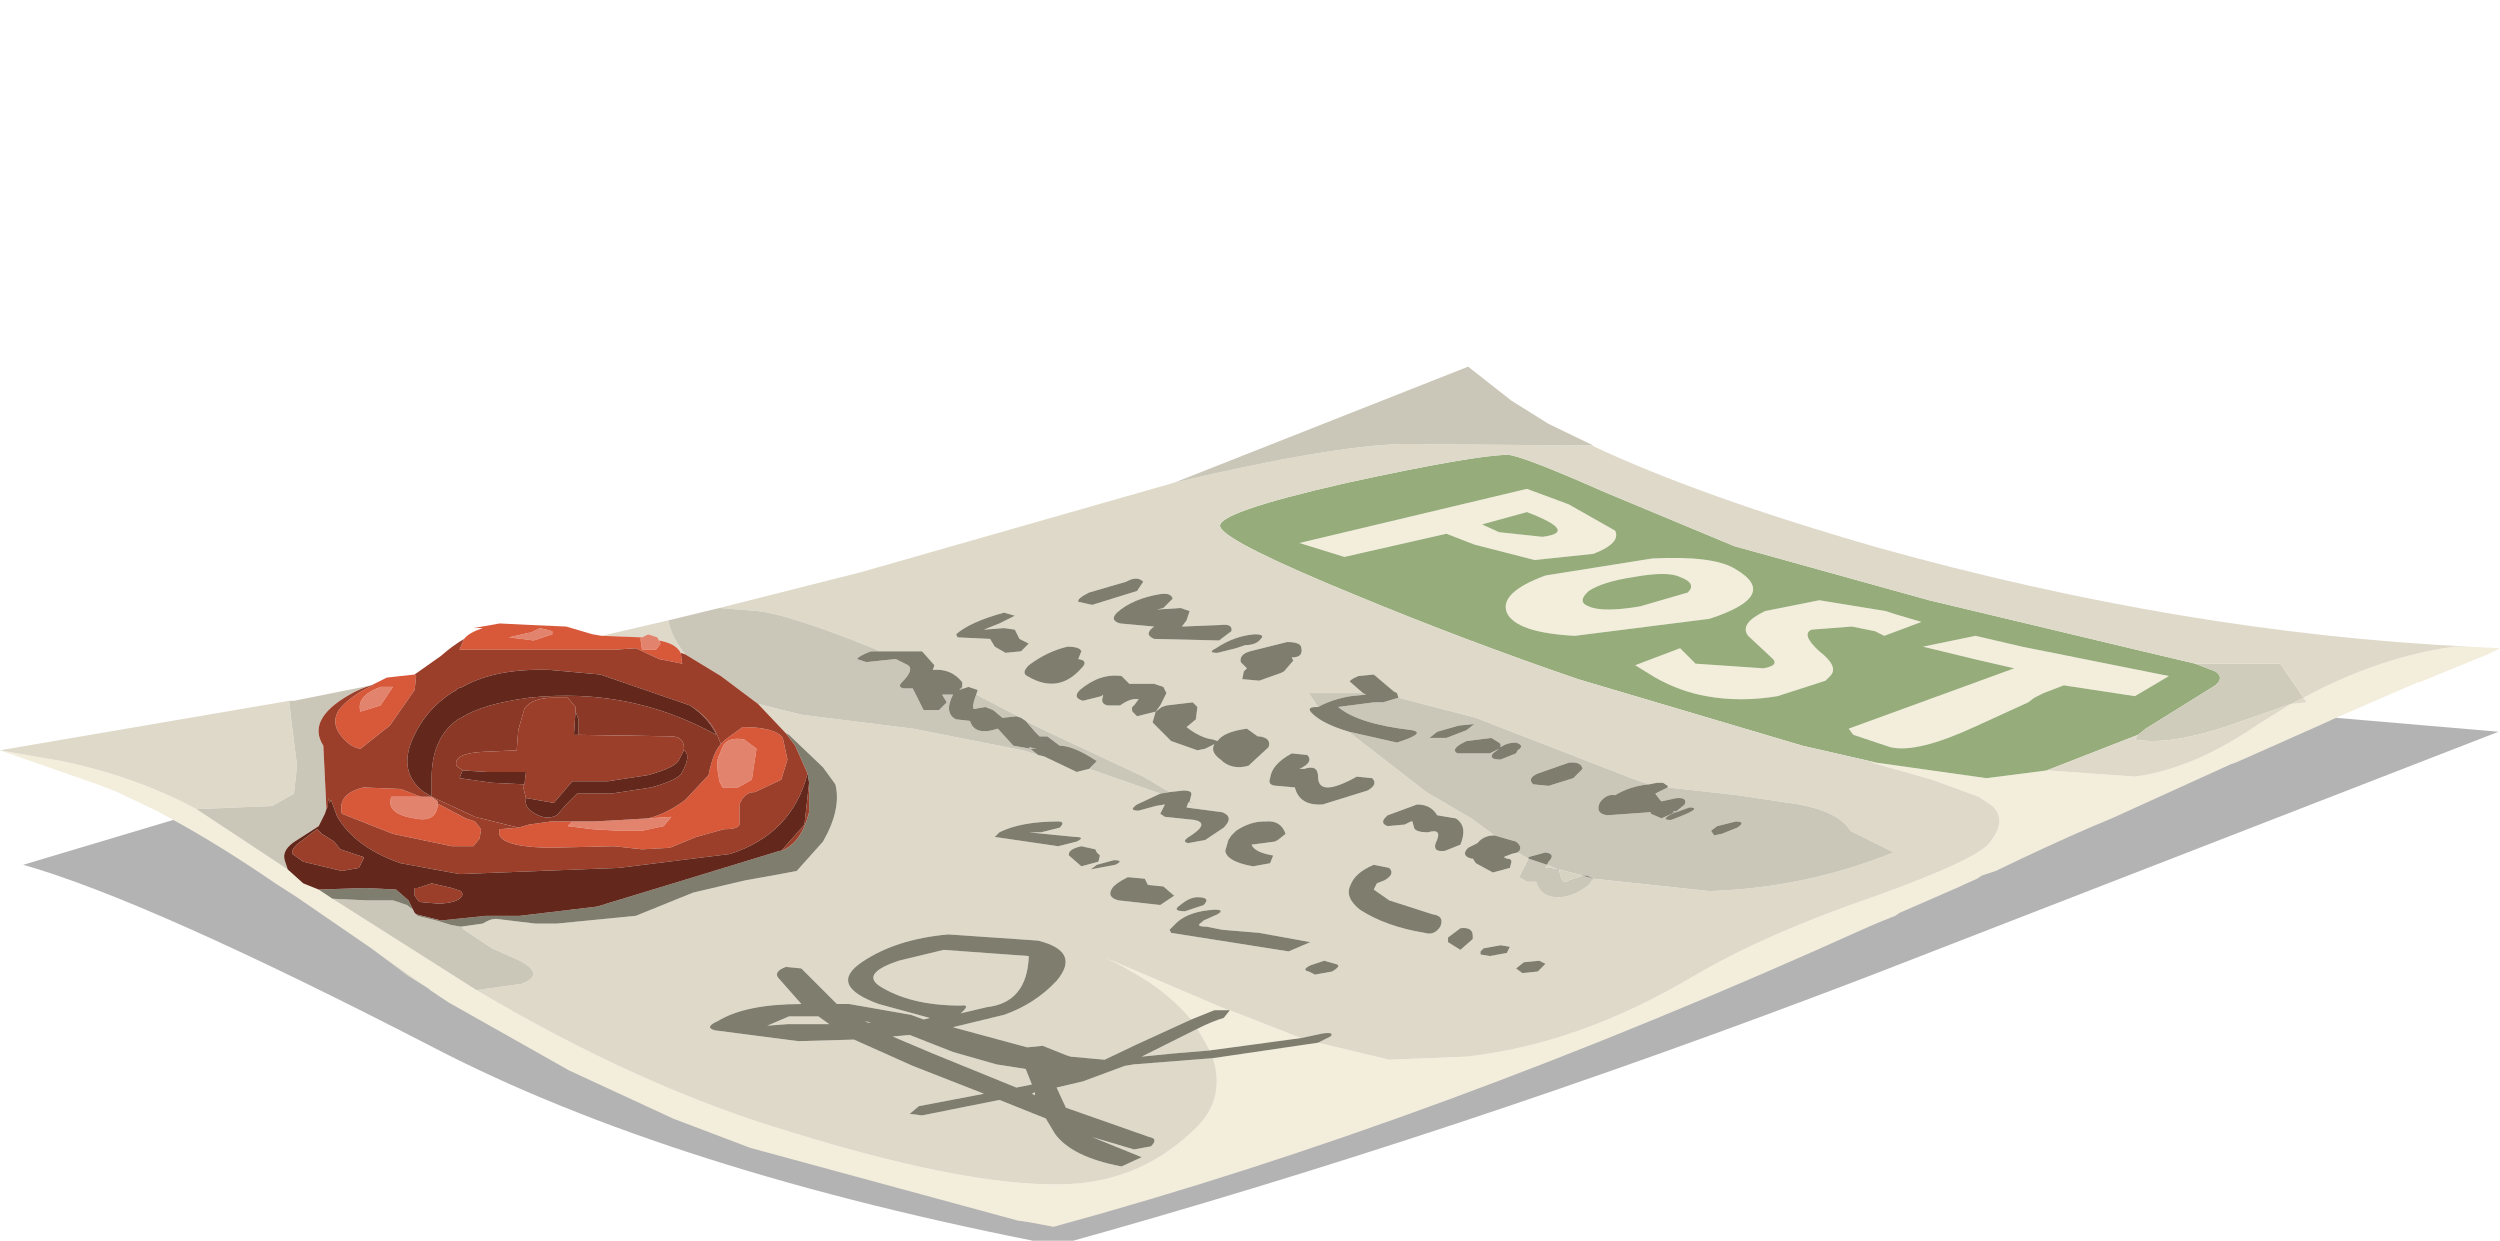 <?xml version="1.0" encoding="UTF-8" standalone="no"?>
<svg xmlns:xlink="http://www.w3.org/1999/xlink" height="40.1px" width="80.8px" xmlns="http://www.w3.org/2000/svg">
  <g transform="matrix(1.0, 0.0, 0.0, 1.0, 0.0, 0.0)">
    <use height="28.4" transform="matrix(1.0, 0.0, 0.0, 1.0, 0.0, 11.85)" width="80.8" xlink:href="#shape0"/>
  </g>
  <defs>
    <g id="shape0" transform="matrix(1.0, 0.0, 0.0, 1.0, 0.0, -11.85)">
      <path d="M61.25 19.85 L62.1 20.1 60.9 20.55 60.6 20.4 59.85 20.25 58.55 20.35 Q58.2 20.5 58.8 21.05 59.45 21.55 59.15 21.85 L59.0 22.0 57.45 22.5 Q56.25 22.7 55.15 22.5 54.3 22.35 53.5 21.9 L52.85 21.5 54.3 20.95 54.8 21.45 57.0 21.6 Q57.55 21.5 57.25 21.25 L56.5 20.55 Q56.2 20.15 57.05 19.75 L58.8 19.4 60.95 19.75 61.25 19.85 M65.1 21.6 L63.8 21.3 62.15 20.9 63.85 20.55 65.35 20.9 70.1 21.85 69.0 22.5 66.7 22.15 66.05 22.4 65.75 22.55 65.55 22.7 63.8 23.5 Q61.95 24.35 61.1 24.15 L59.9 23.75 59.75 23.55 65.1 21.6 M60.65 24.65 L64.2 25.15 66.15 24.9 66.2 24.9 69.0 25.1 Q70.9 24.85 73.0 23.4 L74.05 22.75 74.55 22.7 74.45 22.55 Q76.85 21.25 79.3 20.9 L79.8 20.9 80.8 20.95 80.4 21.15 78.2 22.05 78.15 22.05 75.5 23.2 74.95 23.45 72.25 24.65 72.1 24.7 68.25 26.45 67.65 26.7 Q66.15 27.35 64.5 28.15 L64.05 28.3 63.9 28.4 63.45 28.6 63.35 28.65 61.4 29.5 61.25 29.6 60.75 29.8 60.4 29.95 Q46.35 36.3 34.05 39.65 L33.25 39.5 32.9 39.45 24.25 37.1 21.75 36.15 18.4 34.6 14.5 32.4 13.9 32.0 13.85 31.95 12.0 30.65 9.6 29.0 8.9 28.55 Q7.15 27.35 5.6 26.5 L5.05 26.2 4.0 25.7 3.8 25.6 3.15 25.35 0.0 24.25 2.0 24.6 Q4.4 25.1 6.35 26.15 L9.3 28.1 9.8 28.55 10.3 28.75 10.75 29.05 15.4 32.0 Q20.7 35.15 25.6 36.6 31.75 38.5 34.85 38.25 36.95 38.05 38.5 36.6 39.65 35.6 39.2 34.2 L42.6 33.7 44.9 34.25 47.4 34.15 Q51.0 33.75 54.65 31.6 57.0 30.2 60.65 28.95 63.7 27.85 64.25 27.3 64.9 26.55 64.4 26.05 L63.95 25.75 62.45 25.2 60.5 24.65 60.65 24.65 M47.9 16.95 L48.45 17.2 49.85 17.35 Q51.05 17.2 49.35 16.55 L47.9 16.95 M49.6 18.1 L47.65 17.6 46.75 17.25 43.45 18.0 42.0 17.55 49.35 15.8 50.7 16.3 52.2 17.15 Q52.4 17.55 51.5 17.9 L49.6 18.1 M48.7 19.8 Q48.45 19.15 49.95 18.6 L53.4 18.05 Q55.4 17.95 56.1 18.4 57.55 19.25 55.25 20.0 L50.9 20.55 Q49.0 20.45 48.7 19.8 M54.55 19.15 Q54.85 18.85 54.3 18.65 53.9 18.45 52.8 18.65 51.8 18.8 51.35 19.1 50.95 19.45 51.35 19.6 51.8 19.8 53.0 19.6 L54.55 19.15 M39.7 32.65 L39.25 32.65 38.5 32.95 Q37.95 32.3 37.15 31.75 36.2 31.15 35.6 30.9 L35.95 31.05 36.3 31.2 39.7 32.65 M39.75 32.65 L42.05 33.55 39.1 33.95 38.7 33.25 Q39.2 33.0 39.55 32.9 L39.75 32.65" fill="#f3eddb" fill-rule="evenodd" stroke="none"/>
      <path d="M65.1 21.6 L59.75 23.55 59.9 23.75 61.1 24.15 Q61.95 24.35 63.8 23.5 L65.55 22.7 65.75 22.55 66.05 22.4 66.7 22.15 69.0 22.5 70.1 21.85 65.35 20.9 63.85 20.55 62.15 20.9 63.8 21.3 65.1 21.6 M61.25 19.85 L60.95 19.75 58.8 19.4 57.05 19.75 Q56.2 20.15 56.5 20.55 L57.25 21.25 Q57.55 21.5 57.0 21.6 L54.8 21.45 54.3 20.95 52.85 21.5 53.5 21.9 Q54.3 22.35 55.15 22.5 56.25 22.7 57.45 22.5 L59.0 22.0 59.15 21.85 Q59.45 21.55 58.8 21.05 58.2 20.5 58.55 20.35 L59.85 20.25 60.6 20.4 60.9 20.55 62.1 20.1 61.25 19.85 M70.95 21.45 L71.6 21.7 Q71.9 21.9 71.6 22.15 L69.35 23.55 69.1 23.75 66.15 24.9 64.2 25.15 60.65 24.65 58.25 24.1 51.0 21.95 Q47.35 20.7 43.85 19.25 39.7 17.55 39.45 17.05 39.15 16.6 43.55 15.6 47.7 14.7 48.75 14.7 49.25 14.75 51.85 15.9 L56.05 17.65 62.35 19.4 69.05 21.0 70.95 21.45 M49.6 18.1 L51.5 17.9 Q52.4 17.55 52.2 17.15 L50.7 16.3 49.35 15.8 42.0 17.55 43.45 18.0 46.75 17.25 47.65 17.6 49.6 18.1 M47.9 16.95 L49.35 16.55 Q51.05 17.2 49.85 17.35 L48.45 17.2 47.9 16.95 M48.7 19.8 Q49.0 20.45 50.9 20.55 L55.25 20.0 Q57.55 19.25 56.1 18.4 55.4 17.95 53.4 18.05 L49.95 18.6 Q48.45 19.15 48.7 19.8 M54.55 19.15 L53.0 19.6 Q51.8 19.8 51.35 19.6 50.95 19.45 51.35 19.1 51.8 18.8 52.8 18.65 53.9 18.45 54.3 18.65 54.85 18.85 54.55 19.15" fill="#96ac7a" fill-rule="evenodd" stroke="none"/>
      <path d="M69.1 23.75 L69.35 23.55 71.6 22.15 Q71.9 21.9 71.6 21.7 L70.95 21.45 73.7 21.45 74.45 22.55 74.05 22.75 71.9 23.5 Q70.05 24.1 69.0 23.9 L69.1 23.75" fill="#d0ccbc" fill-rule="evenodd" stroke="none"/>
      <path d="M70.95 21.45 L69.05 21.0 62.35 19.4 56.05 17.65 51.85 15.9 Q49.25 14.75 48.75 14.7 47.7 14.7 43.55 15.6 39.15 16.6 39.45 17.05 39.7 17.55 43.85 19.25 47.35 20.7 51.0 21.95 L58.25 24.1 60.65 24.65 60.5 24.65 62.45 25.2 63.95 25.75 64.4 26.05 Q64.9 26.55 64.25 27.3 63.7 27.85 60.65 28.95 57.0 30.2 54.65 31.6 51.0 33.75 47.4 34.15 L44.9 34.25 42.6 33.7 43.0 33.5 Q43.15 33.35 42.75 33.4 L42.05 33.55 39.75 32.65 39.7 32.65 36.3 31.2 35.95 31.05 35.6 30.9 Q36.2 31.15 37.15 31.75 37.95 32.3 38.5 32.95 L36.75 33.75 35.7 34.25 34.6 34.15 34.45 34.1 33.7 33.8 33.2 33.85 30.8 33.2 32.45 32.8 Q33.45 32.45 34.15 31.7 34.95 30.75 33.55 30.4 L30.65 30.2 Q28.95 30.35 27.85 31.1 26.75 31.85 28.4 32.45 L30.05 32.9 29.85 32.95 29.45 32.8 27.45 32.45 27.05 32.45 25.9 31.3 25.4 31.25 Q25.0 31.4 25.15 31.6 L25.9 32.45 Q24.1 32.45 23.2 33.0 22.75 33.2 23.1 33.3 L25.8 33.65 27.6 33.6 29.5 34.45 31.8 35.35 29.7 35.75 29.4 36.0 29.8 36.05 32.3 35.55 33.05 35.85 33.8 36.15 34.1 36.65 Q34.65 37.4 36.25 37.7 L36.9 37.4 35.3 36.75 36.65 37.15 37.2 37.05 Q37.45 36.8 37.15 36.75 L34.45 35.8 34.15 35.15 35.0 34.95 36.35 34.45 36.65 34.4 39.2 34.2 Q39.65 35.6 38.5 36.6 36.95 38.05 34.85 38.25 31.75 38.5 25.6 36.6 20.7 35.15 15.4 32.0 L16.85 31.8 Q17.65 31.5 16.8 31.05 L15.9 30.65 15.0 30.05 14.9 29.95 15.6 29.85 Q15.85 29.7 16.0 29.7 L16.05 29.7 17.3 29.85 18.0 29.85 20.55 29.6 22.4 28.85 24.1 28.45 24.95 28.3 25.75 28.15 26.6 27.2 Q27.2 26.15 27.0 25.35 L26.6 24.8 25.5 23.75 25.4 23.7 24.5 22.75 25.9 23.1 29.5 23.55 33.05 24.25 33.55 24.4 33.75 24.45 34.8 24.95 35.2 24.85 37.5 25.65 36.75 26.0 Q36.45 26.2 36.8 26.2 L37.35 26.05 37.65 26.0 37.5 26.3 37.65 26.4 38.6 26.5 Q39.1 26.6 38.5 27.0 38.15 27.2 38.4 27.25 L38.95 27.15 39.55 26.75 Q39.9 26.4 39.5 26.25 L38.35 26.1 38.4 25.95 38.75 26.0 38.45 25.9 38.5 25.7 Q38.55 25.55 38.25 25.55 L37.8 25.6 36.95 25.1 33.75 23.6 33.15 23.3 33.0 23.2 31.55 22.45 31.6 22.3 31.3 22.2 31.15 22.25 31.1 22.2 31.1 22.05 Q30.75 21.6 30.15 21.65 L30.2 21.5 29.8 21.05 28.45 21.05 28.1 20.9 Q25.45 19.85 24.5 19.75 L23.25 19.65 27.8 18.5 37.95 15.6 Q43.05 14.4 45.35 14.35 L51.45 14.4 Q54.95 16.05 60.7 17.7 70.55 20.45 79.8 20.9 L79.3 20.9 Q76.85 21.25 74.45 22.55 L74.55 22.7 74.05 22.75 73.0 23.4 Q70.9 24.85 69.0 25.1 L66.2 24.9 66.15 24.9 69.1 23.75 69.0 23.9 Q70.05 24.1 71.9 23.5 L74.05 22.75 74.45 22.55 73.7 21.45 70.95 21.45 M40.55 20.5 Q39.9 20.55 39.3 20.95 39.0 21.1 39.35 21.1 L39.95 20.95 40.25 20.85 Q40.6 20.85 40.75 20.65 40.9 20.5 40.55 20.5 M42.05 20.9 Q42.0 20.75 41.6 20.75 L40.4 21.05 Q40.05 21.15 40.1 21.4 L40.3 21.6 40.2 21.7 40.15 21.95 40.7 22.0 41.4 21.75 41.5 21.7 41.8 21.35 41.75 21.25 Q42.15 21.25 42.05 20.9 M40.7 23.8 L40.65 23.8 40.3 23.55 Q39.55 23.65 39.35 23.95 L39.2 23.9 Q38.8 23.85 38.35 23.5 L38.65 23.25 38.7 22.85 38.55 22.7 37.7 22.8 37.55 22.85 37.35 23.0 37.25 23.35 37.85 23.95 38.7 24.25 38.95 24.2 39.25 24.05 Q39.1 24.3 39.45 24.55 39.8 24.9 40.35 24.75 L41.0 24.15 Q41.1 23.85 40.7 23.8 M44.05 22.4 L42.3 22.4 42.6 22.85 42.55 22.85 Q42.2 22.85 42.4 23.05 42.75 23.4 43.6 23.65 L43.65 23.7 46.1 25.6 47.55 26.45 48.3 27.0 Q47.95 27.0 47.75 27.25 L47.45 27.4 Q47.2 27.65 47.55 27.75 L47.6 27.75 47.7 27.9 48.25 28.2 48.8 28.05 48.85 27.85 Q48.85 27.75 48.7 27.75 L48.6 27.7 48.85 27.6 49.05 27.55 49.3 27.7 49.4 27.75 49.1 28.35 49.35 28.5 49.65 28.5 Q49.8 29.0 50.35 29.0 50.85 29.0 51.35 28.6 L51.5 28.4 55.25 28.8 Q58.35 28.7 61.2 27.55 L59.8 26.85 Q59.45 26.25 58.15 26.0 L56.15 25.7 53.9 25.45 53.9 25.4 53.75 25.3 53.55 25.3 53.3 25.35 52.85 25.2 47.7 23.2 45.2 22.55 45.15 22.4 45.05 22.35 44.4 21.8 43.9 21.85 Q43.55 22.0 43.65 22.05 L44.05 22.4 M41.75 24.35 Q41.1 24.7 41.05 25.15 40.95 25.4 41.3 25.4 L41.85 25.45 Q42.0 26.05 42.75 26.0 L44.2 25.55 Q44.55 25.35 44.35 25.15 L43.85 25.1 Q42.6 25.8 42.6 25.1 42.6 24.7 42.15 24.85 L42.0 24.85 42.1 24.8 Q42.45 24.6 42.25 24.4 L41.75 24.35 M6.35 26.15 Q4.4 25.1 2.0 24.6 L0.0 24.25 9.35 22.65 9.4 23.15 9.6 24.75 9.5 25.65 8.8 26.05 6.35 26.15 M12.0 30.65 L13.85 31.95 13.2 31.55 12.0 30.65 M46.7 27.5 L47.2 27.3 Q47.45 26.7 47.05 26.45 L46.45 26.35 Q46.25 26.0 45.8 26.0 L44.85 26.35 Q44.55 26.6 44.85 26.7 L45.4 26.65 45.6 26.55 45.65 26.55 45.7 26.75 Q45.75 26.9 46.15 26.9 46.65 26.75 46.4 27.25 46.3 27.55 46.7 27.5 M46.8 30.45 L47.2 30.7 47.6 30.35 47.6 30.25 Q47.6 29.95 47.2 30.0 L46.8 30.3 46.8 30.45 M46.3 29.55 L44.9 29.1 44.4 28.75 44.5 28.55 44.75 28.45 Q45.1 28.25 44.9 28.05 L44.4 27.95 Q43.8 28.2 43.65 28.6 43.45 29.0 43.95 29.4 44.8 29.95 46.05 30.15 46.35 30.25 46.55 29.95 46.7 29.6 46.3 29.55 M47.85 30.75 L47.85 30.85 48.15 30.9 48.7 30.8 48.8 30.6 48.5 30.55 47.95 30.65 47.85 30.75 M41.55 26.95 Q41.4 26.5 40.9 26.55 L40.85 26.55 Q40.4 26.55 39.95 26.85 L39.8 27.0 39.7 27.15 39.6 27.5 Q39.65 27.85 40.5 28.0 L41.05 27.9 41.15 27.65 Q40.55 27.55 40.45 27.3 L41.2 27.2 41.3 27.15 41.55 26.95 M41.65 30.75 L42.35 30.45 40.7 30.15 39.5 30.05 39.0 29.95 Q38.6 29.95 38.85 29.8 L38.9 29.75 39.35 29.55 Q39.6 29.4 39.25 29.4 38.45 29.45 38.05 29.8 L37.8 30.05 37.85 30.15 39.75 30.45 41.65 30.75 M43.15 31.15 L42.8 31.05 42.35 31.2 Q42.05 31.35 42.3 31.4 L42.5 31.5 43.05 31.4 Q43.4 31.2 43.15 31.15 M49.7 31.4 L49.95 31.15 49.75 31.05 49.25 31.1 49.0 31.3 49.2 31.45 49.7 31.4 M21.6 20.05 Q21.7 20.6 22.15 21.15 L22.0 21.1 Q21.85 20.8 21.3 20.7 L21.25 20.6 20.95 20.5 20.75 20.6 19.45 20.55 21.6 20.05 M33.25 21.5 Q33.0 21.75 33.2 21.85 34.2 22.45 34.95 21.6 35.2 21.35 34.85 21.3 L34.95 21.05 Q34.9 20.9 34.5 20.9 33.85 21.05 33.25 21.5 M32.95 20.65 L32.8 20.35 32.45 20.3 31.8 20.35 32.3 20.15 32.8 19.9 32.45 19.8 Q31.35 20.1 30.9 20.5 L30.95 20.6 32.0 20.65 32.15 20.9 32.5 21.1 33.0 21.05 33.25 20.8 32.95 20.65 M34.85 19.45 L35.3 19.55 36.75 19.1 36.95 18.8 Q36.75 18.6 36.4 18.8 L35.2 19.15 Q34.8 19.35 34.85 19.45 M35.0 22.65 L35.6 22.5 35.65 22.45 35.65 22.5 Q35.55 22.75 35.8 22.8 L36.2 22.8 Q36.55 22.55 36.8 22.6 L36.65 22.8 Q36.55 22.85 36.6 23.0 L36.75 23.15 37.35 23.0 37.5 22.8 37.7 22.4 37.6 22.2 37.3 22.1 36.5 22.1 36.25 21.85 Q35.55 21.75 34.9 22.3 34.65 22.55 35.0 22.65 M38.45 19.75 L38.15 19.65 37.4 19.7 37.6 19.65 37.9 19.35 Q37.85 19.15 37.5 19.2 36.6 19.35 36.1 19.8 35.85 20.05 36.2 20.15 L37.3 20.25 Q36.95 20.5 37.3 20.65 L39.4 20.7 39.8 20.4 Q39.85 20.15 39.45 20.2 L38.2 20.25 38.35 20.05 38.45 19.75 M35.45 27.55 L35.4 27.45 34.95 27.35 Q34.5 27.45 34.55 27.65 L34.95 28.0 35.5 27.85 35.55 27.65 35.45 27.55 M37.95 28.95 L37.6 28.65 37.1 28.6 37.0 28.4 36.45 28.35 Q36.05 28.55 35.95 28.7 35.75 29.0 36.15 29.1 L37.5 29.25 37.95 28.95 M35.45 27.95 L35.25 28.1 36.05 27.95 Q36.35 27.8 36.0 27.8 L35.45 27.95 M33.65 26.9 L34.25 26.75 Q34.45 26.55 34.2 26.55 33.0 26.55 32.3 26.9 L32.15 27.05 34.2 27.35 34.8 27.2 Q35.1 27.05 34.75 27.05 L33.25 26.9 33.65 26.9 M33.25 30.9 Q33.2 32.4 31.9 32.55 L31.05 32.75 Q31.4 32.45 31.05 32.5 29.4 32.5 28.4 31.85 27.85 31.45 29.05 31.05 L30.5 30.7 33.25 30.9 M33.35 35.05 L32.85 35.15 30.15 34.05 28.85 33.5 29.4 33.45 30.8 34.0 32.2 34.4 33.15 34.55 33.35 35.05 M33.45 35.3 L33.45 35.4 33.35 35.35 33.45 35.3 M39.1 33.95 L37.9 34.05 36.9 34.15 37.3 33.95 38.7 33.25 39.1 33.95 M28.15 33.05 L28.05 33.05 27.95 33.0 28.15 33.05 M26.45 32.85 L26.8 33.1 25.45 33.1 24.8 33.15 25.5 32.85 26.45 32.85" fill="#ded9c8" fill-rule="evenodd" stroke="none"/>
      <path d="M13.85 31.95 L13.9 32.0 14.5 32.4 18.4 34.6 21.75 36.15 24.25 37.1 32.9 39.45 33.25 39.5 34.05 39.65 Q46.35 36.3 60.4 29.95 L60.75 29.8 61.25 29.6 61.4 29.5 63.35 28.65 63.45 28.6 63.9 28.4 64.05 28.3 64.5 28.15 Q66.15 27.35 67.65 26.7 L68.25 26.45 72.1 24.7 72.25 24.65 74.95 23.45 75.5 23.2 80.75 23.65 60.4 31.55 Q46.95 36.7 34.15 40.25 21.7 37.85 14.0 33.85 4.8 29.1 0.75 27.95 L5.6 26.5 Q7.15 27.35 8.9 28.55 L9.6 29.0 12.0 30.65 13.2 31.55 13.85 31.95" fill="url(#gradient0)" fill-rule="evenodd" stroke="none"/>
      <path d="M37.95 15.6 L47.45 11.85 48.85 12.95 50.05 13.7 51.5 14.4 51.45 14.4 45.35 14.35 Q43.05 14.4 37.95 15.6 M42.6 22.85 L42.3 22.4 44.05 22.4 44.15 22.45 43.65 22.5 Q43.05 22.6 42.6 22.85 M45.2 22.55 L47.7 23.2 52.85 25.2 53.3 25.35 Q52.7 25.4 52.2 25.7 51.9 25.65 51.7 25.95 51.55 26.3 51.95 26.35 L53.35 26.25 53.35 26.3 53.7 26.45 54.15 26.25 54.45 26.0 Q54.55 25.75 54.15 25.8 L53.7 25.9 53.65 25.85 53.5 25.65 53.9 25.45 56.15 25.7 58.15 26.0 Q59.45 26.25 59.8 26.85 L61.2 27.55 Q58.35 28.7 55.25 28.8 L51.5 28.4 51.35 28.6 Q50.85 29.0 50.35 29.0 49.8 29.0 49.65 28.5 L49.35 28.5 49.1 28.35 49.4 27.75 49.3 27.7 49.05 27.55 Q49.25 27.4 49.0 27.2 L48.3 27.0 47.55 26.45 46.1 25.6 43.65 23.7 43.6 23.65 45.15 24.0 Q46.1 23.7 45.65 23.6 43.9 23.4 43.25 22.85 L44.4 22.7 44.7 22.7 45.2 22.55 M46.75 23.85 L47.4 23.6 47.65 23.4 47.15 23.45 46.45 23.65 46.2 23.85 46.75 23.85 M47.1 24.35 L48.15 24.35 48.45 24.2 48.25 24.35 Q48.1 24.55 48.5 24.55 L49.0 24.35 49.05 24.25 Q49.3 24.1 49.0 24.0 48.7 24.0 48.5 24.15 L48.5 24.05 48.45 24.0 48.2 23.85 47.4 23.95 Q46.85 24.2 47.1 24.35 M15.4 32.0 L10.75 29.05 10.8 29.05 11.85 29.1 12.7 29.1 13.15 29.25 13.35 29.4 13.4 29.5 13.45 29.55 13.5 29.6 14.1 29.75 14.6 29.9 14.9 29.95 15.0 30.05 15.9 30.65 16.8 31.05 Q17.65 31.5 16.85 31.8 L15.4 32.0 M9.3 28.1 L6.35 26.15 8.8 26.05 9.5 25.65 9.6 24.75 9.4 23.15 9.35 22.65 9.5 22.65 11.75 22.2 12.0 22.15 Q11.65 22.25 11.3 22.45 9.9 23.25 10.45 24.1 L10.55 26.15 10.5 26.3 10.3 26.7 9.6 27.15 Q9.1 27.45 9.2 27.8 L9.3 28.1 M56.1 26.55 L55.5 26.7 55.3 26.85 55.4 27.0 55.65 26.95 56.15 26.75 Q56.45 26.55 56.1 26.55 M54.15 26.25 L54.05 26.25 54.15 26.2 54.15 26.25 M51.15 24.85 Q51.1 24.6 50.7 24.65 L49.7 25.0 Q49.35 25.15 49.55 25.35 L50.05 25.4 50.85 25.15 51.15 24.85 M51.15 28.3 L51.5 28.4 51.3 28.3 51.15 28.3 50.4 28.1 50.4 28.15 Q50.5 28.65 50.7 28.45 L51.15 28.3 M49.4 27.75 L50.0 27.95 50.05 27.85 Q50.3 27.6 49.95 27.55 L49.4 27.7 49.4 27.75 M50.0 27.95 L49.95 28.05 50.15 28.05 50.35 28.1 50.0 27.95 M23.25 19.65 L24.5 19.75 Q25.45 19.85 28.1 20.9 L28.45 21.05 28.15 21.05 Q27.75 21.2 27.7 21.3 L28.0 21.4 28.95 21.3 29.35 21.5 Q29.55 21.65 29.15 22.05 29.0 22.2 29.2 22.25 L29.5 22.25 29.85 22.95 30.35 22.95 30.6 22.7 30.45 22.45 30.8 22.45 Q30.5 23.05 30.9 23.25 L31.35 23.3 Q31.5 23.8 32.25 23.55 L32.75 24.1 33.3 24.2 33.55 24.4 33.05 24.25 29.5 23.55 25.9 23.1 24.5 22.75 23.3 21.85 22.15 21.15 Q21.7 20.6 21.6 20.05 L23.25 19.65 M31.1 22.2 L31.15 22.25 31.0 22.3 31.1 22.2 M31.55 22.45 L33.0 23.2 32.85 23.15 32.4 23.2 32.1 22.95 31.85 22.85 31.55 22.9 Q31.35 23.0 31.55 22.45 M33.15 23.3 L33.75 23.6 36.95 25.1 37.8 25.6 37.5 25.65 35.2 24.85 35.45 24.6 Q34.7 24.1 34.25 24.1 L33.85 23.8 33.6 23.8 33.45 23.65 33.15 23.3 M38.45 25.9 L38.75 26.0 38.4 25.95 38.45 25.9 M33.3 24.2 L33.25 24.15 33.5 24.2 33.3 24.2" fill="#cbc7b8" fill-rule="evenodd" stroke="none"/>
      <path d="M40.7 23.8 Q41.1 23.85 41.0 24.15 L40.35 24.75 Q39.8 24.9 39.45 24.55 39.1 24.3 39.25 24.05 L38.95 24.2 38.7 24.25 37.85 23.95 37.25 23.35 37.35 23.0 37.55 22.85 37.7 22.8 38.55 22.7 38.7 22.85 38.65 23.25 38.35 23.5 Q38.8 23.85 39.2 23.9 L39.35 23.95 Q39.55 23.65 40.3 23.55 L40.65 23.8 40.7 23.8 M42.05 20.9 Q42.15 21.25 41.75 21.25 L41.8 21.35 41.5 21.7 41.4 21.75 40.7 22.0 40.15 21.95 40.2 21.7 40.3 21.6 40.1 21.4 Q40.05 21.15 40.4 21.05 L41.6 20.75 Q42.0 20.75 42.05 20.9 M40.55 20.5 Q40.9 20.5 40.75 20.65 40.6 20.85 40.25 20.85 L39.95 20.95 39.35 21.1 Q39.0 21.1 39.3 20.95 39.9 20.55 40.55 20.5 M44.05 22.4 L43.65 22.05 Q43.55 22.0 43.9 21.85 L44.4 21.8 45.05 22.35 45.15 22.4 45.2 22.55 44.7 22.7 44.4 22.7 43.25 22.85 Q43.9 23.4 45.65 23.6 46.1 23.7 45.15 24.0 L43.6 23.65 Q42.75 23.4 42.4 23.05 42.2 22.85 42.55 22.85 L42.6 22.85 Q43.05 22.6 43.65 22.5 L44.15 22.45 44.05 22.4 M53.3 25.35 L53.55 25.3 53.75 25.3 53.9 25.4 53.9 25.45 53.5 25.65 53.65 25.85 53.7 25.9 54.15 25.8 Q54.55 25.75 54.45 26.0 L54.15 26.25 53.7 26.45 53.35 26.3 53.35 26.25 51.95 26.35 Q51.55 26.3 51.7 25.95 51.9 25.65 52.2 25.7 52.7 25.4 53.3 25.35 M49.05 27.55 L48.85 27.6 48.6 27.7 48.7 27.75 Q48.85 27.75 48.85 27.85 L48.8 28.05 48.25 28.2 47.7 27.9 47.6 27.75 47.55 27.75 Q47.2 27.65 47.45 27.4 L47.75 27.25 Q47.95 27.0 48.3 27.0 L49.0 27.2 Q49.25 27.4 49.05 27.55 M41.75 24.35 L42.25 24.4 Q42.45 24.6 42.1 24.8 L42.0 24.85 42.15 24.85 Q42.6 24.7 42.6 25.1 42.6 25.8 43.85 25.1 L44.35 25.15 Q44.55 25.35 44.2 25.55 L42.75 26.0 Q42.0 26.05 41.85 25.45 L41.3 25.4 Q40.95 25.4 41.05 25.15 41.1 24.7 41.75 24.35 M47.1 24.35 Q46.85 24.2 47.4 23.95 L48.2 23.85 48.45 24.0 48.5 24.05 48.5 24.15 Q48.7 24.0 49.0 24.0 49.3 24.1 49.05 24.25 L49.0 24.35 48.5 24.55 Q48.1 24.55 48.25 24.35 L48.45 24.2 48.15 24.35 47.1 24.35 M46.75 23.85 L46.2 23.85 46.45 23.65 47.15 23.45 47.65 23.4 47.4 23.6 46.75 23.85 M42.6 33.7 L39.2 34.2 36.65 34.4 36.35 34.45 35.0 34.95 34.15 35.15 34.45 35.8 37.15 36.75 Q37.45 36.8 37.2 37.05 L36.65 37.15 35.3 36.75 36.9 37.4 36.25 37.7 Q34.65 37.4 34.1 36.65 L33.8 36.15 33.05 35.85 32.3 35.55 29.8 36.05 29.4 36.0 29.7 35.75 31.8 35.35 29.5 34.45 27.6 33.6 25.8 33.65 23.1 33.3 Q22.75 33.2 23.2 33.0 24.1 32.45 25.9 32.45 L25.15 31.6 Q25.0 31.4 25.4 31.25 L25.9 31.3 27.05 32.45 27.45 32.45 29.45 32.8 29.85 32.95 30.05 32.9 28.4 32.45 Q26.75 31.85 27.85 31.1 28.95 30.35 30.65 30.2 L33.55 30.4 Q34.95 30.75 34.15 31.7 33.45 32.45 32.45 32.8 L30.8 33.2 33.2 33.85 33.7 33.8 34.45 34.1 34.6 34.15 35.7 34.25 36.75 33.75 38.5 32.95 39.25 32.65 39.7 32.65 39.75 32.65 39.55 32.9 Q39.2 33.0 38.7 33.25 L37.3 33.95 36.9 34.15 37.9 34.05 39.1 33.95 42.05 33.55 42.75 33.4 Q43.15 33.35 43.0 33.5 L42.6 33.7 M10.75 29.05 L10.3 28.75 11.8 28.7 12.8 28.75 13.2 29.1 13.35 29.4 13.15 29.25 12.7 29.1 11.85 29.1 10.8 29.05 10.75 29.05 M56.1 26.55 Q56.45 26.55 56.15 26.75 L55.65 26.95 55.4 27.0 55.3 26.85 55.5 26.7 56.1 26.55 M51.15 24.85 L50.85 25.15 50.05 25.4 49.55 25.35 Q49.35 25.15 49.7 25.0 L50.7 24.65 Q51.1 24.6 51.15 24.85 M54.15 26.25 L54.15 26.2 54.05 26.25 54.15 26.25 M51.5 28.4 L51.15 28.3 51.3 28.3 51.5 28.4 M49.4 27.75 L49.4 27.7 49.95 27.55 Q50.3 27.6 50.05 27.85 L50.0 27.95 49.4 27.75 M47.85 30.75 L47.95 30.65 48.5 30.55 48.8 30.6 48.7 30.8 48.15 30.9 47.85 30.85 47.85 30.75 M46.3 29.55 Q46.7 29.6 46.55 29.95 46.35 30.25 46.05 30.15 44.8 29.95 43.95 29.4 43.45 29.0 43.65 28.6 43.8 28.2 44.4 27.95 L44.9 28.05 Q45.1 28.25 44.75 28.45 L44.5 28.55 44.4 28.75 44.9 29.1 46.3 29.55 M46.8 30.45 L46.8 30.3 47.2 30.0 Q47.6 29.95 47.6 30.25 L47.6 30.35 47.2 30.7 46.8 30.45 M46.7 27.5 Q46.3 27.55 46.4 27.25 46.65 26.75 46.15 26.9 45.75 26.9 45.7 26.75 L45.65 26.55 45.6 26.55 45.4 26.65 44.85 26.7 Q44.55 26.6 44.85 26.35 L45.8 26.0 Q46.25 26.0 46.45 26.35 L47.05 26.45 Q47.45 26.7 47.2 27.3 L46.7 27.5 M41.55 26.95 L41.3 27.15 41.2 27.2 40.45 27.3 Q40.55 27.55 41.15 27.65 L41.05 27.9 40.5 28.0 Q39.65 27.85 39.6 27.5 L39.7 27.15 39.8 27.0 39.95 26.85 Q40.4 26.55 40.85 26.55 L40.9 26.55 Q41.4 26.5 41.55 26.95 M41.65 30.75 L39.75 30.45 37.85 30.15 37.8 30.05 38.05 29.8 Q38.45 29.45 39.25 29.4 39.6 29.4 39.35 29.55 L38.9 29.75 38.85 29.8 Q38.6 29.95 39.0 29.95 L39.5 30.05 40.7 30.15 42.35 30.45 41.65 30.75 M43.15 31.15 Q43.4 31.2 43.05 31.4 L42.5 31.5 42.3 31.4 Q42.05 31.35 42.35 31.2 L42.8 31.05 43.15 31.15 M49.7 31.4 L49.2 31.45 49.0 31.3 49.25 31.1 49.75 31.05 49.95 31.15 49.7 31.4 M33.55 24.4 L33.3 24.2 32.75 24.1 32.25 23.55 Q31.5 23.8 31.35 23.3 L30.9 23.25 Q30.5 23.05 30.8 22.45 L30.45 22.45 30.6 22.7 30.35 22.95 29.85 22.95 29.5 22.25 29.2 22.25 Q29.0 22.2 29.15 22.05 29.55 21.65 29.35 21.5 L28.95 21.3 28.0 21.4 27.7 21.3 Q27.75 21.2 28.15 21.05 L28.45 21.05 29.8 21.05 30.2 21.5 30.15 21.65 Q30.75 21.6 31.1 22.05 L31.1 22.2 31.0 22.3 31.15 22.25 31.3 22.2 31.6 22.3 31.55 22.45 Q31.35 23.0 31.55 22.9 L31.85 22.85 32.1 22.95 32.4 23.2 32.85 23.15 33.0 23.2 33.15 23.3 33.45 23.65 33.6 23.8 33.85 23.8 34.25 24.1 Q34.7 24.1 35.45 24.6 L35.2 24.85 34.8 24.95 33.75 24.45 33.55 24.4 M37.8 25.6 L38.25 25.55 Q38.55 25.55 38.5 25.7 L38.45 25.9 38.4 25.95 38.35 26.1 39.5 26.25 Q39.9 26.4 39.55 26.75 L38.95 27.15 38.4 27.25 Q38.15 27.2 38.5 27.0 39.1 26.6 38.6 26.5 L37.65 26.4 37.5 26.3 37.65 26.0 37.35 26.05 36.8 26.2 Q36.45 26.2 36.75 26.0 L37.5 25.65 37.8 25.6 M26.1 25.0 L25.7 24.1 25.4 23.7 25.5 23.75 26.6 24.8 27.0 25.35 Q27.2 26.15 26.6 27.2 L25.75 28.15 24.95 28.3 24.1 28.45 22.4 28.85 20.55 29.6 18.0 29.85 17.3 29.85 16.05 29.7 16.0 29.7 Q15.85 29.7 15.6 29.85 L14.9 29.95 14.6 29.9 14.1 29.75 13.5 29.6 13.45 29.55 14.25 29.75 15.7 29.6 16.7 29.6 16.8 29.6 19.3 29.3 25.2 27.5 25.25 27.5 Q25.9 27.25 26.15 26.25 L26.15 25.3 26.1 25.0 M34.85 19.45 Q34.8 19.35 35.2 19.15 L36.4 18.8 Q36.75 18.6 36.95 18.8 L36.75 19.1 35.3 19.55 34.85 19.45 M32.95 20.65 L33.25 20.8 33.0 21.05 32.5 21.1 32.15 20.9 32.0 20.65 30.95 20.6 30.9 20.5 Q31.35 20.1 32.45 19.8 L32.8 19.9 32.3 20.15 31.8 20.35 32.45 20.3 32.8 20.35 32.95 20.65 M33.25 21.5 Q33.85 21.05 34.5 20.9 34.9 20.9 34.95 21.05 L34.85 21.3 Q35.2 21.35 34.95 21.6 34.2 22.45 33.2 21.85 33.0 21.75 33.25 21.5 M35.0 22.65 Q34.65 22.55 34.9 22.3 35.55 21.75 36.25 21.85 L36.5 22.1 37.3 22.1 37.6 22.2 37.7 22.4 37.5 22.8 37.35 23.0 36.75 23.15 36.6 23.0 Q36.55 22.85 36.65 22.8 L36.8 22.6 Q36.55 22.55 36.2 22.8 L35.8 22.8 Q35.55 22.75 35.65 22.5 L35.65 22.45 35.6 22.5 35.0 22.65 M33.3 24.2 L33.5 24.2 33.25 24.15 33.3 24.2 M38.45 19.75 L38.35 20.05 38.2 20.25 39.45 20.2 Q39.85 20.15 39.8 20.4 L39.4 20.7 37.3 20.65 Q36.95 20.5 37.3 20.25 L36.2 20.15 Q35.85 20.05 36.1 19.8 36.6 19.35 37.5 19.2 37.85 19.15 37.9 19.35 L37.6 19.65 37.4 19.7 38.15 19.65 38.45 19.75 M33.45 35.3 L33.35 35.35 33.45 35.4 33.45 35.3 M33.35 35.05 L33.15 34.55 32.2 34.4 30.8 34.0 29.4 33.45 28.85 33.5 30.15 34.05 32.85 35.15 33.35 35.05 M33.25 30.9 L30.5 30.7 29.05 31.05 Q27.85 31.45 28.4 31.85 29.4 32.5 31.05 32.5 31.4 32.45 31.05 32.75 L31.9 32.55 Q33.2 32.4 33.25 30.9 M33.65 26.9 L33.25 26.9 34.75 27.05 Q35.1 27.05 34.8 27.2 L34.2 27.35 32.15 27.05 32.3 26.9 Q33.0 26.55 34.2 26.55 34.45 26.55 34.25 26.75 L33.65 26.9 M35.45 27.95 L36.0 27.8 Q36.35 27.8 36.05 27.95 L35.25 28.1 35.45 27.95 M37.95 28.95 L37.5 29.25 36.15 29.1 Q35.75 29.0 35.95 28.7 36.05 28.55 36.45 28.35 L37.0 28.4 37.1 28.6 37.6 28.65 37.95 28.95 M35.45 27.55 L35.55 27.65 35.5 27.85 34.95 28.0 34.55 27.65 Q34.5 27.45 34.95 27.35 L35.4 27.45 35.45 27.55 M26.45 32.85 L25.5 32.85 24.8 33.15 25.45 33.1 26.8 33.1 26.45 32.85 M28.15 33.05 L27.95 33.0 28.05 33.05 28.15 33.05" fill="#7f7e6e" fill-rule="evenodd" stroke="none"/>
      <path d="M51.15 28.3 L50.7 28.45 Q50.5 28.65 50.4 28.15 L50.4 28.1 51.15 28.3 M50.0 27.95 L50.35 28.1 50.15 28.05 49.95 28.05 50.0 27.95" fill="#d7d3c3" fill-rule="evenodd" stroke="none"/>
      <path d="M20.75 20.6 L20.95 20.5 21.25 20.6 21.3 20.7 21.35 20.8 21.2 21.0 20.75 21.0 20.7 20.65 20.75 20.6 M18.5 26.55 L18.7 26.55 19.2 26.55 20.95 26.45 21.7 26.4 21.45 26.7 20.75 26.85 20.0 26.85 19.15 26.8 18.35 26.7 18.5 26.55 M23.25 24.4 L23.35 24.15 Q23.5 23.8 24.05 23.9 L24.45 24.2 24.3 25.2 23.85 25.45 23.35 25.45 23.25 25.25 23.2 24.95 Q23.15 24.55 23.25 24.4 M11.65 23.0 Q11.5 22.5 12.3 22.2 L12.7 22.2 12.3 22.8 11.65 23.0 M13.95 25.75 L14.15 25.9 14.15 26.0 Q14.1 26.6 13.4 26.45 12.45 26.3 12.65 25.75 L13.6 25.75 13.95 25.75 M17.85 20.4 L17.85 20.5 17.25 20.7 16.45 20.6 17.1 20.45 17.15 20.45 17.45 20.3 17.85 20.4" fill="#e2846d" fill-rule="evenodd" stroke="none"/>
      <path d="M20.75 20.6 L20.7 20.65 20.75 21.0 21.2 21.0 21.35 20.8 21.3 20.7 Q21.85 20.8 22.0 21.1 L22.05 21.45 21.3 21.3 20.55 20.95 19.85 21.0 14.85 21.0 15.0 20.65 Q15.15 20.45 15.6 20.3 L15.3 20.3 16.15 20.15 17.15 20.2 18.3 20.25 19.15 20.5 19.45 20.55 20.75 20.6 M16.75 26.75 L17.1 26.65 17.8 26.55 18.5 26.55 18.35 26.7 19.15 26.8 20.0 26.85 20.75 26.85 21.45 26.7 21.7 26.4 20.95 26.45 Q21.55 26.3 22.15 25.85 L22.9 25.05 Q23.05 24.3 23.3 24.05 L23.45 23.9 24.0 23.5 Q25.05 23.5 25.3 23.85 L25.45 24.55 25.25 25.2 24.4 25.6 Q24.05 25.6 23.9 26.0 L23.9 26.65 Q23.85 26.8 23.4 26.8 L22.5 27.05 21.65 27.4 20.75 27.45 19.85 27.35 17.7 27.4 Q15.95 27.35 16.15 26.8 L16.75 26.75 M23.25 24.4 Q23.15 24.55 23.2 24.95 L23.25 25.25 23.35 25.45 23.85 25.45 24.3 25.2 24.45 24.2 24.05 23.9 Q23.5 23.8 23.35 24.15 L23.25 24.4 M13.4 21.8 L13.45 21.85 13.4 22.3 12.6 23.45 11.65 24.2 Q11.3 24.15 11.0 23.75 10.7 23.35 10.95 22.95 11.3 22.5 12.05 22.15 L12.1 22.1 12.5 21.9 13.4 21.8 M11.65 23.0 L12.3 22.8 12.7 22.2 12.3 22.2 Q11.5 22.5 11.65 23.0 M14.15 26.0 L14.2 26.0 15.05 26.45 15.35 26.55 15.55 26.8 15.5 27.1 15.3 27.35 14.6 27.35 12.7 26.95 11.05 26.3 Q10.9 25.65 11.75 25.45 L12.95 25.5 13.6 25.75 12.65 25.75 Q12.45 26.3 13.4 26.45 14.1 26.6 14.15 26.0 M17.85 20.4 L17.45 20.3 17.15 20.45 17.1 20.45 16.45 20.6 17.25 20.7 17.85 20.5 17.85 20.4" fill="#d8583a" fill-rule="evenodd" stroke="none"/>
      <path d="M22.15 21.15 L23.3 21.85 24.5 22.75 25.4 23.7 25.7 24.1 26.1 25.0 Q25.6 26.95 23.6 27.6 L20.0 28.05 14.85 28.25 12.95 27.9 Q11.5 27.4 10.9 26.4 L10.7 25.85 10.65 25.95 10.6 25.8 10.6 26.05 10.55 26.15 10.45 24.1 Q9.9 23.25 11.3 22.45 11.65 22.25 12.0 22.15 L12.1 22.1 12.05 22.15 Q11.3 22.5 10.95 22.95 10.7 23.35 11.0 23.75 11.3 24.15 11.65 24.2 L12.6 23.45 13.4 22.3 13.45 21.85 13.4 21.8 14.25 21.2 Q14.65 20.85 15.0 20.65 L14.85 21.0 19.85 21.0 20.55 20.95 21.3 21.3 22.05 21.45 22.0 21.1 22.15 21.15 M22.1 24.25 L21.95 24.55 Q21.85 24.8 20.95 25.05 L19.65 25.25 18.5 25.25 18.2 25.6 17.9 25.95 17.05 25.8 17.0 25.8 16.9 25.4 16.95 25.35 17.0 24.95 15.75 24.95 14.95 24.9 14.75 24.75 Q14.65 24.35 15.6 24.3 L16.7 24.25 16.75 23.6 16.95 22.9 Q17.2 22.55 17.9 22.55 L18.35 22.55 18.6 22.85 18.6 23.0 18.55 23.75 18.7 23.75 21.75 23.8 Q22.15 23.85 22.1 24.25 M23.3 24.05 L23.2 23.8 Q22.95 23.2 22.3 22.8 L19.4 21.8 17.75 21.65 Q16.0 21.6 14.95 22.2 L14.8 22.25 14.75 22.3 Q13.8 22.85 13.35 23.85 12.85 24.95 13.7 25.6 L13.8 25.65 13.95 25.75 15.35 26.4 16.75 26.75 16.15 26.8 Q15.95 27.35 17.7 27.4 L19.85 27.35 20.75 27.45 21.65 27.4 22.5 27.05 23.4 26.8 Q23.85 26.8 23.9 26.65 L23.9 26.0 Q24.05 25.6 24.4 25.6 L25.25 25.2 25.45 24.55 25.3 23.85 Q25.05 23.5 24.0 23.5 L23.45 23.9 23.3 24.05 M26.15 25.3 L26.15 26.25 Q25.9 27.25 25.25 27.5 L26.0 26.65 26.15 25.3 M14.15 26.0 L14.15 25.9 13.95 25.75 13.6 25.75 12.95 25.5 11.75 25.45 Q10.9 25.65 11.05 26.3 L12.7 26.95 14.6 27.35 15.3 27.35 15.5 27.1 15.55 26.8 15.35 26.55 15.05 26.45 14.2 26.0 14.15 26.0 M10.25 26.8 L10.4 26.95 10.8 27.2 11.0 27.45 11.75 27.7 11.75 27.75 11.6 28.05 11.05 28.15 9.8 27.85 9.45 27.6 Q9.4 27.45 9.65 27.25 L10.25 26.8 M14.3 29.2 L14.1 29.2 13.55 29.15 13.4 28.95 13.4 28.7 13.5 28.7 13.95 28.55 14.6 28.7 14.9 28.8 14.95 28.9 Q14.9 29.15 14.3 29.2" fill="#9c3f2a" fill-rule="evenodd" stroke="none"/>
      <path d="M22.1 24.25 Q22.15 23.85 21.75 23.8 L18.7 23.75 18.7 23.25 18.6 23.0 18.6 22.85 18.35 22.55 17.9 22.55 Q17.2 22.55 16.95 22.9 L16.75 23.6 16.7 24.25 15.6 24.3 Q14.65 24.35 14.75 24.75 L14.95 24.9 14.85 25.15 15.9 25.3 16.95 25.35 16.9 25.4 17.0 25.8 Q16.95 26.05 17.15 26.2 17.6 26.55 18.0 26.35 L18.3 26.0 18.65 25.65 19.75 25.65 21.05 25.45 Q21.95 25.2 22.05 24.95 22.35 24.4 22.1 24.25 M22.3 22.8 Q22.95 23.2 23.2 23.8 L23.3 24.05 Q23.05 24.3 22.9 25.05 L22.15 25.85 Q21.55 26.3 20.95 26.45 L19.2 26.55 18.7 26.55 18.5 26.55 17.8 26.55 17.1 26.65 16.75 26.75 15.35 26.4 13.95 25.75 13.95 25.15 Q13.95 23.85 14.8 23.25 L14.9 23.2 Q15.6 22.75 17.1 22.55 20.35 22.2 23.15 23.75 22.9 23.2 22.3 22.8" fill="#8b3926" fill-rule="evenodd" stroke="none"/>
      <path d="M10.3 28.75 L9.8 28.55 9.3 28.1 9.2 27.8 Q9.1 27.45 9.6 27.15 L10.3 26.7 10.5 26.3 10.55 26.15 10.6 26.05 10.6 25.8 10.65 25.95 10.7 25.85 10.9 26.4 Q11.5 27.4 12.95 27.9 L14.85 28.25 20.0 28.05 23.6 27.6 Q25.6 26.95 26.1 25.0 L26.15 25.3 26.0 26.65 25.25 27.5 25.2 27.5 19.3 29.3 16.8 29.6 16.7 29.6 15.7 29.6 14.25 29.75 13.45 29.55 13.4 29.5 13.35 29.4 13.2 29.1 12.8 28.75 11.8 28.7 10.3 28.75 M17.0 25.8 L17.05 25.8 17.9 25.95 18.2 25.6 18.5 25.25 19.65 25.25 20.95 25.05 Q21.85 24.8 21.95 24.55 L22.1 24.25 Q22.35 24.4 22.05 24.95 21.95 25.2 21.05 25.45 L19.75 25.65 18.65 25.65 18.3 26.0 18.0 26.35 Q17.6 26.55 17.15 26.2 16.95 26.05 17.0 25.8 M18.7 23.75 L18.55 23.75 18.6 23.0 18.7 23.25 18.7 23.75 M14.95 24.9 L15.75 24.95 17.0 24.95 16.95 25.35 15.9 25.3 14.85 25.15 14.95 24.9 M22.3 22.8 Q22.9 23.2 23.15 23.75 20.35 22.2 17.1 22.55 15.6 22.75 14.9 23.2 L14.8 23.25 Q13.95 23.85 13.95 25.15 L13.95 25.75 13.8 25.65 13.7 25.6 Q12.85 24.95 13.35 23.85 13.8 22.85 14.75 22.3 L14.8 22.25 14.95 22.2 Q16.0 21.6 17.75 21.65 L19.4 21.8 22.3 22.8 M10.25 26.8 L9.65 27.25 Q9.4 27.45 9.45 27.6 L9.8 27.85 11.05 28.15 11.6 28.05 11.75 27.75 11.75 27.7 11.0 27.45 10.8 27.2 10.4 26.95 10.25 26.8 M14.3 29.2 Q14.9 29.15 14.95 28.9 L14.9 28.8 14.6 28.7 13.95 28.55 13.5 28.7 13.4 28.7 13.4 28.95 13.55 29.15 14.1 29.2 14.3 29.2" fill="#63281b" fill-rule="evenodd" stroke="none"/>
      <path d="M54.0 26.5 Q53.65 26.5 54.05 26.3 L54.6 26.1 Q55.1 26.1 54.0 26.5" fill="#7f7e6e" fill-rule="evenodd" stroke="none"/>
      <path d="M38.3 29.45 Q37.85 29.45 38.15 29.25 38.45 29.0 38.7 29.0 39.15 29.0 38.9 29.25 L38.3 29.45" fill="#7f7e6e" fill-rule="evenodd" stroke="none"/>
    </g>
    <linearGradient gradientTransform="matrix(-0.049, -5.0E-4, 0.004, -0.045, 40.65, 26.9)" gradientUnits="userSpaceOnUse" id="gradient0" spreadMethod="pad" x1="-819.2" x2="819.2">
      <stop offset="0.0" stop-color="#000000" stop-opacity="0.298"/>
      <stop offset="0.859" stop-color="#000000" stop-opacity="0.298"/>
      <stop offset="1.0" stop-color="#000000" stop-opacity="0.298"/>
    </linearGradient>
  </defs>
</svg>
